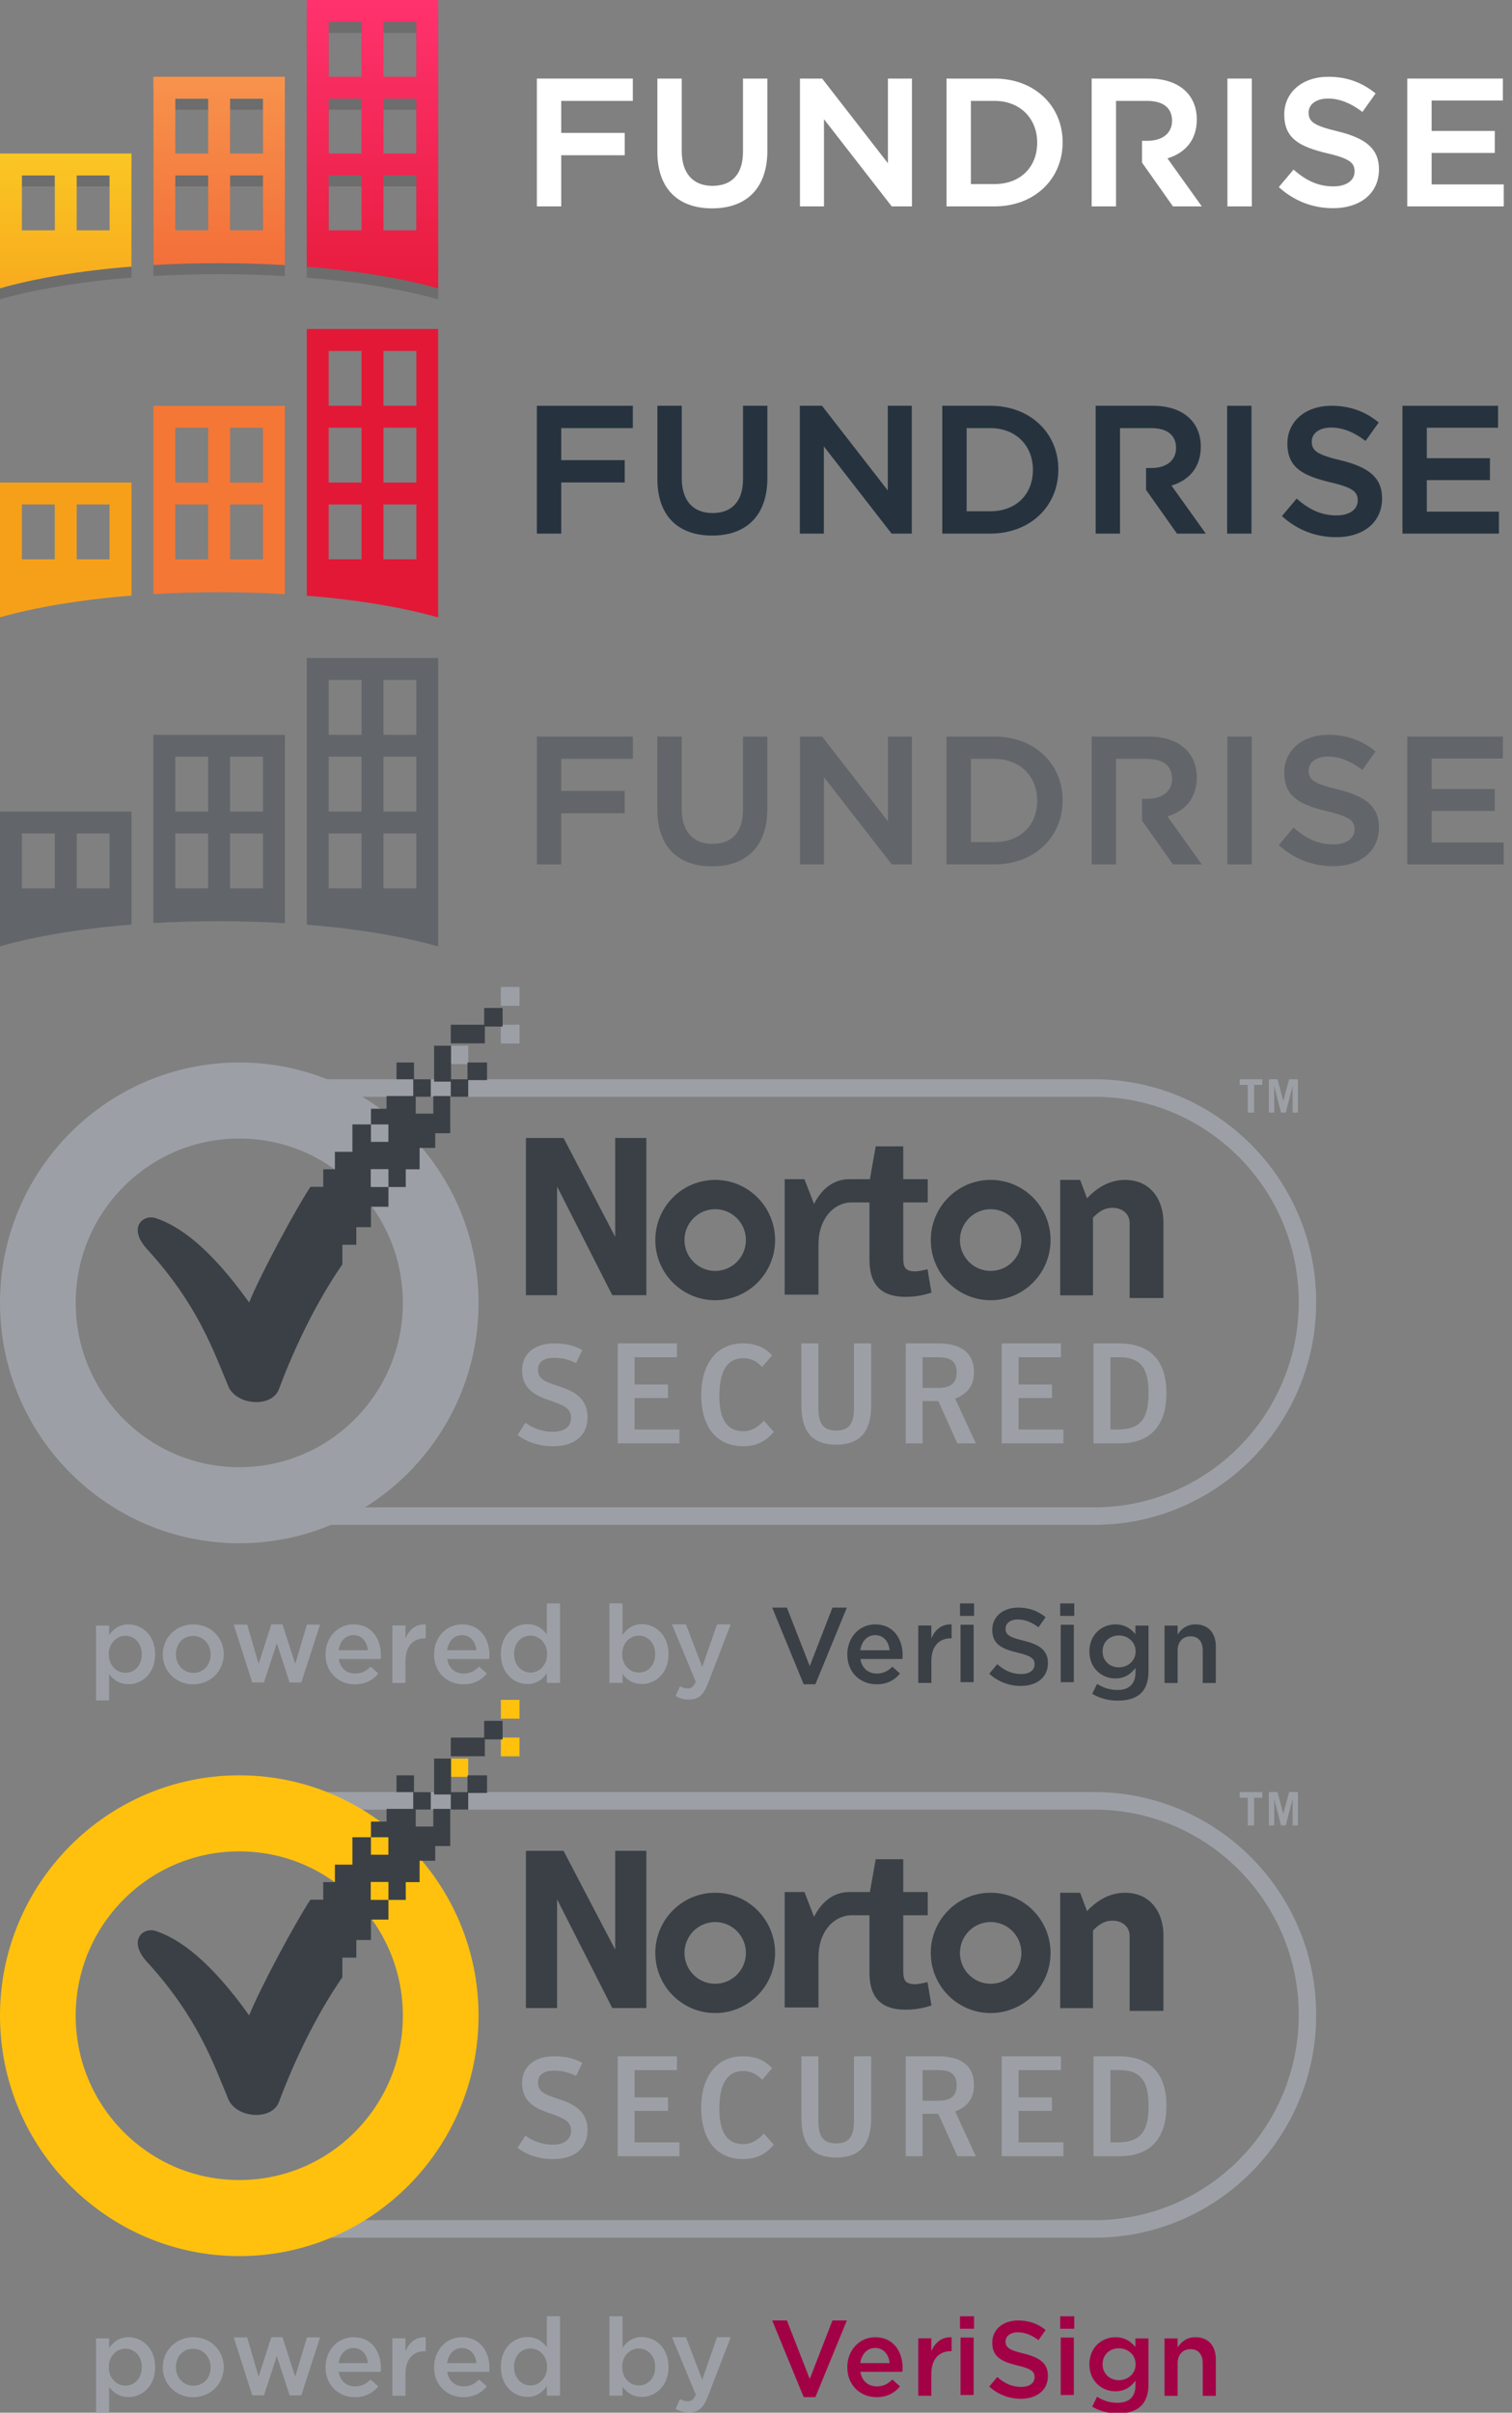<?xml version="1.0" encoding="UTF-8" standalone="no"?>
<svg width="138px" height="220px" viewBox="0 0 138 220" version="1.1" xmlns="http://www.w3.org/2000/svg" xmlns:xlink="http://www.w3.org/1999/xlink" xmlns:sketch="http://www.bohemiancoding.com/sketch/ns">
    <rect x="0" y="0" width="138" height="220" fill="#808080" stroke="none"/>
    <title>Slice 1</title>
    <description>Created with Sketch (http://www.bohemiancoding.com/sketch)</description>
    <defs>
        <linearGradient x1="50%" y1="0%" x2="50%" y2="100%" id="linearGradient-1">
            <stop stop-color="#FF326E" offset="0%"></stop>
            <stop stop-color="#E81C3D" offset="100%"></stop>
        </linearGradient>
        <linearGradient x1="50%" y1="0%" x2="50%" y2="100%" id="linearGradient-2">
            <stop stop-color="#F7934C" offset="0%"></stop>
            <stop stop-color="#F36F39" offset="100%"></stop>
        </linearGradient>
        <linearGradient x1="50%" y1="0%" x2="50%" y2="100%" id="linearGradient-3">
            <stop stop-color="#FAC724" offset="0%"></stop>
            <stop stop-color="#F8AB1D" offset="100%"></stop>
        </linearGradient>
    </defs>
    <g id="Page-1" stroke="none" stroke-width="1" fill="none" fill-rule="evenodd" sketch:type="MSPage">
        <path d="M28,1 L28,25.32 C32.66,25.69 36.79,26.39 39.99,27.3 L39.99,1 L28,1 L28,1 Z M30,17 L33,17 L33,22 L30,22 L30,17 L30,17 Z M35,17 L38,17 L38,22 L35,22 L35,17 L35,17 Z M30,10 L33,10 L33,15 L30,15 L30,10 L30,10 Z M35,10 L38,10 L38,15 L35,15 L35,10 L35,10 Z M30,3 L33,3 L33,8 L30,8 L30,3 L30,3 Z M35,3 L38,3 L38,8 L35,8 L35,3 L35,3 Z" id="Shape-copy-copy" fill-opacity="0.15" fill="#000000" sketch:type="MSShapeGroup"></path>
        <path d="M14,8 L14,25.17 C15.93,25.06 17.94,25 20,25 C22.06,25 24.07,25.06 26,25.18 L26,8 L14,8 L14,8 Z M16,17 L19,17 L19,22 L16,22 L16,17 L16,17 Z M21,17 L24,17 L24,22 L21,22 L21,17 L21,17 Z M16,10 L19,10 L19,15 L16,15 L16,10 L16,10 Z M21,10 L24,10 L24,15 L21,15 L21,10 L21,10 Z" id="Shape-copy-copy" fill-opacity="0.15" fill="#000000" sketch:type="MSShapeGroup"></path>
        <path d="M0,15 L0,27.29 C3.2,26.38 7.33,25.68 12,25.31 L12,15 L0,15 L0,15 Z M2,17 L5,17 L5,22 L2,22 L2,17 L2,17 Z M7,17 L10,17 L10,22 L7,22 L7,17 L7,17 Z" id="Shape-copy-copy" fill-opacity="0.15" fill="#000000" sketch:type="MSShapeGroup"></path>
        <g id="Shape-copy-copy-+-Shape-copy-copy-+-Shape-copy-copy-copy" sketch:type="MSLayerGroup">
            <path d="M28,0 L28,24.32 C32.66,24.69 36.79,25.39 39.99,26.3 L39.99,0 L28,0 L28,0 Z M30,16 L33,16 L33,21 L30,21 L30,16 L30,16 Z M35,16 L38,16 L38,21 L35,21 L35,16 L35,16 Z M30,9 L33,9 L33,14 L30,14 L30,9 L30,9 Z M35,9 L38,9 L38,14 L35,14 L35,9 L35,9 Z M30,2 L33,2 L33,7 L30,7 L30,2 L30,2 Z M35,2 L38,2 L38,7 L35,7 L35,2 L35,2 Z" id="Shape-copy-copy" fill="url(#linearGradient-1)" sketch:type="MSShapeGroup"></path>
            <path d="M14,7 L14,24.17 C15.93,24.06 17.94,24 20,24 C22.06,24 24.07,24.06 26,24.18 L26,7 L14,7 L14,7 Z M16,16 L19,16 L19,21 L16,21 L16,16 L16,16 Z M21,16 L24,16 L24,21 L21,21 L21,16 L21,16 Z M16,9 L19,9 L19,14 L16,14 L16,9 L16,9 Z M21,9 L24,9 L24,14 L21,14 L21,9 L21,9 Z" id="Shape-copy-copy" fill="url(#linearGradient-2)" sketch:type="MSShapeGroup"></path>
            <path d="M0,14 L0,26.29 C3.2,25.38 7.33,24.68 12,24.31 L12,14 L0,14 L0,14 Z M2,16 L5,16 L5,21 L2,21 L2,16 L2,16 Z M7,16 L10,16 L10,21 L7,21 L7,16 L7,16 Z" id="Shape-copy-copy" fill="url(#linearGradient-3)" sketch:type="MSShapeGroup"></path>
        </g>
        <path d="M49,7.163 L49,18.82 L51.224,18.82 L51.224,14.156 L57.02,14.156 L57.02,12.12 L51.224,12.12 L51.224,9.2 L57.758,9.2 L57.758,7.163 L49,7.163 L49,7.163 Z" id="Fill-1-copy" fill="#FFFFFF" sketch:type="MSShapeGroup"></path>
        <path d="M67.811,13.859 C67.811,15.85 66.822,16.947 65.024,16.947 C63.243,16.947 62.222,15.791 62.222,13.777 L62.222,7.164 L59.997,7.164 L59.997,13.859 C59.997,17.126 61.817,19 64.992,19 C68.198,19 70.036,17.09 70.036,13.761 L70.036,7.164 L67.811,7.164 L67.811,13.859 L67.811,13.859 Z" id="Fill-2-copy" fill="#FFFFFF" sketch:type="MSShapeGroup"></path>
        <path d="M81.041,14.885 L75.068,7.204 L75.038,7.164 L73.012,7.164 L73.012,18.82 L75.205,18.82 L75.205,10.869 L81.358,18.781 L81.388,18.82 L83.232,18.82 L83.232,7.164 L81.041,7.164 L81.041,14.885 L81.041,14.885 Z" id="Fill-4-copy" fill="#FFFFFF" sketch:type="MSShapeGroup"></path>
        <path d="M90.777,16.783 L88.614,16.783 L88.614,9.2 L90.777,9.2 C93.065,9.2 94.664,10.766 94.664,13.008 C94.664,15.266 93.102,16.783 90.777,16.783 M90.777,7.164 L86.39,7.164 L86.39,18.82 L90.777,18.82 C94.375,18.82 96.987,16.362 96.987,12.976 C96.987,9.608 94.375,7.164 90.777,7.164" id="Fill-6-copy" fill="#FFFFFF" sketch:type="MSShapeGroup"></path>
        <path d="M112.027,18.82 L114.252,18.82 L114.252,7.164 L112.027,7.164 L112.027,18.82 L112.027,18.82 Z" id="Fill-8-copy" fill="#FFFFFF" sketch:type="MSShapeGroup"></path>
        <path d="M122.085,11.976 C119.839,11.442 119.439,11.062 119.439,10.259 C119.439,9.499 120.149,8.987 121.207,8.987 C122.218,8.987 123.218,9.366 124.265,10.146 L124.349,10.208 L125.55,8.522 L125.475,8.461 C124.245,7.478 122.86,7 121.24,7 C118.869,7 117.214,8.414 117.214,10.439 C117.214,12.621 118.586,13.365 121.118,13.975 C123.27,14.47 123.633,14.889 123.633,15.642 C123.633,16.464 122.875,16.996 121.7,16.996 C120.411,16.996 119.312,16.545 118.139,15.532 L118.06,15.464 L116.715,17.059 L116.789,17.125 C118.155,18.342 119.836,18.983 121.651,18.983 C124.207,18.983 125.857,17.594 125.857,15.445 C125.857,13.631 124.765,12.626 122.085,11.976" id="Fill-10-copy" fill="#FFFFFF" sketch:type="MSShapeGroup"></path>
        <path d="M130.665,16.816 L130.665,13.945 L136.428,13.945 L136.428,11.941 L130.665,11.941 L130.665,9.167 L137.166,9.167 L137.166,7.163 L128.44,7.163 L128.44,18.82 L137.248,18.82 L137.248,16.816 L130.665,16.816 L130.665,16.816 Z" id="Fill-11-copy" fill="#FFFFFF" sketch:type="MSShapeGroup"></path>
        <path d="M106.555,14.44 C108.282,13.916 109.232,12.662 109.232,10.898 C109.232,8.594 107.556,7.163 104.859,7.163 L99.635,7.163 L99.635,18.82 L101.86,18.82 L101.86,9.2 L104.696,9.2 C106.165,9.2 106.974,9.844 106.974,11.013 C106.974,12.14 106.107,12.84 104.712,12.84 L104.232,12.84 L104.232,14.828 L107.025,18.777 L107.057,18.82 L109.688,18.82 L106.555,14.44 L106.555,14.44 Z" id="Fill-12-copy" fill="#FFFFFF" sketch:type="MSShapeGroup"></path>
        <g id="Shape-copy-copy" sketch:type="MSLayerGroup" transform="translate(28, 30)">
            <g id="path-4-link" fill="#E31837" sketch:type="MSShapeGroup">
                <path d="M3.55271368e-15,0 L3.55271368e-15,24.32 C4.66,24.69 8.79,25.39 11.99,26.3 L11.99,0 L3.55271368e-15,0 L3.55271368e-15,0 Z M2,16 L5,16 L5,21 L2,21 L2,16 L2,16 Z M7,16 L10,16 L10,21 L7,21 L7,16 L7,16 Z M2,9 L5,9 L5,14 L2,14 L2,9 L2,9 Z M7,9 L10,9 L10,14 L7,14 L7,9 L7,9 Z M2,2 L5,2 L5,7 L2,7 L2,2 L2,2 Z M7,2 L10,2 L10,7 L7,7 L7,2 L7,2 Z" id="path-4"></path>
            </g>
            <path d="M3.55271368e-15,0 L3.55271368e-15,24.32 C4.66,24.69 8.79,25.39 11.99,26.3 L11.99,0 L3.55271368e-15,0 L3.55271368e-15,0 Z M2,16 L5,16 L5,21 L2,21 L2,16 L2,16 Z M7,16 L10,16 L10,21 L7,21 L7,16 L7,16 Z M2,9 L5,9 L5,14 L2,14 L2,9 L2,9 Z M7,9 L10,9 L10,14 L7,14 L7,9 L7,9 Z M2,2 L5,2 L5,7 L2,7 L2,2 L2,2 Z M7,2 L10,2 L10,7 L7,7 L7,2 L7,2 Z" id="path-4" sketch:type="MSShapeGroup"></path>
        </g>
        <path d="M14,37 L14,54.17 C15.93,54.06 17.94,54 20,54 C22.06,54 24.07,54.06 26,54.18 L26,37 L14,37 L14,37 Z M16,46 L19,46 L19,51 L16,51 L16,46 L16,46 Z M21,46 L24,46 L24,51 L21,51 L21,46 L21,46 Z M16,39 L19,39 L19,44 L16,44 L16,39 L16,39 Z M21,39 L24,39 L24,44 L21,44 L21,39 L21,39 Z" id="Shape-copy-copy" fill="#F47735" sketch:type="MSShapeGroup"></path>
        <path d="M0,44 L0,56.29 C3.2,55.38 7.33,54.68 12,54.31 L12,44 L0,44 L0,44 Z M2,46 L5,46 L5,51 L2,51 L2,46 L2,46 Z M7,46 L10,46 L10,51 L7,51 L7,46 L7,46 Z" id="Shape-copy-copy" fill="#F6A01A" sketch:type="MSShapeGroup"></path>
        <path d="M49,37 L49,48.657 L51.224,48.657 L51.224,43.993 L57.02,43.993 L57.02,41.957 L51.224,41.957 L51.224,39.037 L57.758,39.037 L57.758,37 L49,37 L49,37 Z" id="Fill-1-copy" fill="#26333F" sketch:type="MSShapeGroup"></path>
        <path d="M67.814,43.695 C67.814,45.686 66.825,46.783 65.027,46.783 C63.246,46.783 62.225,45.627 62.225,43.613 L62.225,37 L60,37 L60,43.695 C60,46.962 61.82,48.836 64.995,48.836 C68.201,48.836 70.039,46.926 70.039,43.597 L70.039,37 L67.814,37 L67.814,43.695 L67.814,43.695 Z" id="Fill-2-copy" fill="#26333F" sketch:type="MSShapeGroup"></path>
        <path d="M81.028,44.722 L75.055,37.04 L75.026,37 L73,37 L73,48.656 L75.193,48.656 L75.193,40.705 L81.345,48.617 L81.376,48.656 L83.22,48.656 L83.22,37 L81.028,37 L81.028,44.722 L81.028,44.722 Z" id="Fill-4-copy" fill="#26333F" sketch:type="MSShapeGroup"></path>
        <path d="M90.387,46.619 L88.224,46.619 L88.224,39.036 L90.387,39.036 C92.675,39.036 94.274,40.602 94.274,42.844 C94.274,45.102 92.711,46.619 90.387,46.619 M90.387,37 L86,37 L86,48.656 L90.387,48.656 C93.985,48.656 96.597,46.198 96.597,42.812 C96.597,39.444 93.985,37 90.387,37" id="Fill-6-copy" fill="#26333F" sketch:type="MSShapeGroup"></path>
        <path d="M112,48.656 L114.224,48.656 L114.224,37 L112,37 L112,48.656 L112,48.656 Z" id="Fill-8-copy" fill="#26333F" sketch:type="MSShapeGroup"></path>
        <path d="M122.371,41.976 C120.124,41.442 119.724,41.062 119.724,40.259 C119.724,39.499 120.435,38.987 121.493,38.987 C122.503,38.987 123.504,39.366 124.55,40.146 L124.635,40.208 L125.835,38.522 L125.76,38.461 C124.531,37.478 123.145,37 121.526,37 C119.155,37 117.499,38.414 117.499,40.439 C117.499,42.621 118.871,43.365 121.404,43.975 C123.556,44.47 123.919,44.889 123.919,45.642 C123.919,46.464 123.16,46.996 121.985,46.996 C120.696,46.996 119.597,46.545 118.425,45.532 L118.345,45.464 L117,47.059 L117.074,47.125 C118.44,48.342 120.122,48.983 121.936,48.983 C124.492,48.983 126.143,47.594 126.143,45.445 C126.143,43.631 125.051,42.626 122.371,41.976" id="Fill-10-copy" fill="#26333F" sketch:type="MSShapeGroup"></path>
        <path d="M130.225,46.653 L130.225,43.782 L135.988,43.782 L135.988,41.778 L130.225,41.778 L130.225,39.004 L136.726,39.004 L136.726,37 L128,37 L128,48.657 L136.807,48.657 L136.807,46.653 L130.225,46.653 L130.225,46.653 Z" id="Fill-11-copy" fill="#26333F" sketch:type="MSShapeGroup"></path>
        <path d="M106.92,44.277 C108.647,43.752 109.597,42.499 109.597,40.735 C109.597,38.431 107.921,37 105.224,37 L100,37 L100,48.657 L102.225,48.657 L102.225,39.036 L105.061,39.036 C106.53,39.036 107.339,39.681 107.339,40.849 C107.339,41.976 106.472,42.677 105.077,42.677 L104.597,42.677 L104.597,44.664 L107.39,48.613 L107.422,48.657 L110.053,48.657 L106.92,44.277 L106.92,44.277 Z" id="Fill-12-copy" fill="#26333F" sketch:type="MSShapeGroup"></path>
        <path d="M49,67.163 L49,78.82 L51.224,78.82 L51.224,74.156 L57.02,74.156 L57.02,72.12 L51.224,72.12 L51.224,69.2 L57.758,69.2 L57.758,67.163 L49,67.163 L49,67.163 Z" id="Fill-1-copy" fill="#62666A" sketch:type="MSShapeGroup"></path>
        <path d="M67.811,73.859 C67.811,75.85 66.822,76.947 65.024,76.947 C63.243,76.947 62.222,75.791 62.222,73.777 L62.222,67.164 L59.997,67.164 L59.997,73.859 C59.997,77.126 61.817,79 64.992,79 C68.198,79 70.036,77.09 70.036,73.761 L70.036,67.164 L67.811,67.164 L67.811,73.859 L67.811,73.859 Z" id="Fill-2-copy" fill="#62666A" sketch:type="MSShapeGroup"></path>
        <path d="M81.041,74.885 L75.068,67.204 L75.038,67.164 L73.012,67.164 L73.012,78.82 L75.205,78.82 L75.205,70.869 L81.358,78.781 L81.388,78.82 L83.232,78.82 L83.232,67.164 L81.041,67.164 L81.041,74.885 L81.041,74.885 Z" id="Fill-4-copy" fill="#62666A" sketch:type="MSShapeGroup"></path>
        <path d="M90.777,76.783 L88.614,76.783 L88.614,69.2 L90.777,69.2 C93.065,69.2 94.664,70.766 94.664,73.008 C94.664,75.266 93.102,76.783 90.777,76.783 M90.777,67.164 L86.39,67.164 L86.39,78.82 L90.777,78.82 C94.375,78.82 96.987,76.362 96.987,72.976 C96.987,69.608 94.375,67.164 90.777,67.164" id="Fill-6-copy" fill="#62666A" sketch:type="MSShapeGroup"></path>
        <path d="M112.027,78.82 L114.252,78.82 L114.252,67.164 L112.027,67.164 L112.027,78.82 L112.027,78.82 Z" id="Fill-8-copy" fill="#62666A" sketch:type="MSShapeGroup"></path>
        <path d="M122.085,71.976 C119.839,71.442 119.439,71.062 119.439,70.259 C119.439,69.499 120.149,68.987 121.207,68.987 C122.218,68.987 123.218,69.366 124.265,70.146 L124.349,70.208 L125.55,68.522 L125.475,68.461 C124.245,67.478 122.86,67 121.24,67 C118.869,67 117.214,68.414 117.214,70.439 C117.214,72.621 118.586,73.365 121.118,73.975 C123.27,74.47 123.633,74.889 123.633,75.642 C123.633,76.464 122.875,76.996 121.7,76.996 C120.411,76.996 119.312,76.545 118.139,75.532 L118.06,75.464 L116.715,77.059 L116.789,77.125 C118.155,78.342 119.836,78.983 121.651,78.983 C124.207,78.983 125.857,77.594 125.857,75.445 C125.857,73.631 124.765,72.626 122.085,71.976" id="Fill-10-copy" fill="#62666A" sketch:type="MSShapeGroup"></path>
        <path d="M130.665,76.816 L130.665,73.945 L136.428,73.945 L136.428,71.941 L130.665,71.941 L130.665,69.167 L137.166,69.167 L137.166,67.163 L128.44,67.163 L128.44,78.82 L137.248,78.82 L137.248,76.816 L130.665,76.816 L130.665,76.816 Z" id="Fill-11-copy" fill="#62666A" sketch:type="MSShapeGroup"></path>
        <path d="M106.555,74.44 C108.282,73.916 109.232,72.662 109.232,70.898 C109.232,68.594 107.556,67.163 104.859,67.163 L99.635,67.163 L99.635,78.82 L101.86,78.82 L101.86,69.2 L104.696,69.2 C106.165,69.2 106.974,69.844 106.974,71.013 C106.974,72.14 106.107,72.84 104.712,72.84 L104.232,72.84 L104.232,74.828 L107.025,78.777 L107.057,78.82 L109.688,78.82 L106.555,74.44 L106.555,74.44 Z" id="Fill-12-copy" fill="#62666A" sketch:type="MSShapeGroup"></path>
        <path d="M28,60 L28,84.32 C32.66,84.69 36.79,85.39 39.99,86.3 L39.99,60 L28,60 L28,60 Z M30,76 L33,76 L33,81 L30,81 L30,76 L30,76 Z M35,76 L38,76 L38,81 L35,81 L35,76 L35,76 Z M30,69 L33,69 L33,74 L30,74 L30,69 L30,69 Z M35,69 L38,69 L38,74 L35,74 L35,69 L35,69 Z M30,62 L33,62 L33,67 L30,67 L30,62 L30,62 Z M35,62 L38,62 L38,67 L35,67 L35,62 L35,62 Z" id="Shape-copy-2" fill="#62666A" sketch:type="MSShapeGroup"></path>
        <path d="M14,67 L14,84.17 C15.93,84.06 17.94,84 20,84 C22.06,84 24.07,84.06 26,84.18 L26,67 L14,67 L14,67 Z M16,76 L19,76 L19,81 L16,81 L16,76 L16,76 Z M21,76 L24,76 L24,81 L21,81 L21,76 L21,76 Z M16,69 L19,69 L19,74 L16,74 L16,69 L16,69 Z M21,69 L24,69 L24,74 L21,74 L21,69 L21,69 Z" id="Shape-copy-2" fill="#62666A" sketch:type="MSShapeGroup"></path>
        <path d="M0,74 L0,86.29 C3.2,85.38 7.33,84.68 12,84.31 L12,74 L0,74 L0,74 Z M2,76 L5,76 L5,81 L2,81 L2,76 L2,76 Z M7,76 L10,76 L10,81 L7,81 L7,76 L7,76 Z" id="Shape-copy-2" fill="#62666A" sketch:type="MSShapeGroup"></path>
        <g sketch:type="MSLayerGroup" transform="translate(0, 90)">
            <path d="M22.08,9.941 C11.796,9.941 3.429,18.339 3.429,28.662 C3.429,38.984 11.796,47.382 22.08,47.382 L99.822,47.382 C110.106,47.382 118.473,38.984 118.473,28.662 C118.473,18.339 110.106,9.941 99.822,9.941 L22.08,9.941 L22.08,9.941 Z" id="Shape" sketch:type="MSShapeGroup"></path>
            <path d="M22.145,10.006 C11.861,10.006 3.493,18.404 3.493,28.727 C3.493,39.049 11.861,47.447 22.145,47.447 L99.887,47.447 C110.17,47.447 118.538,39.049 118.538,28.727 C118.538,18.404 110.17,10.006 99.887,10.006 L22.145,10.006 L22.145,10.006 Z M99.887,49.042 L22.145,49.042 C10.984,49.042 1.905,39.928 1.905,28.727 C1.905,17.525 10.984,8.412 22.145,8.412 L99.887,8.412 C111.047,8.412 120.127,17.525 120.127,28.727 C120.127,39.928 111.047,49.042 99.887,49.042 L99.887,49.042 L99.887,49.042 Z" id="Fill-5" fill="#9CA0A6" sketch:type="MSShapeGroup"></path>
            <path d="M90.418,25.889 C88.869,25.889 87.613,24.63 87.613,23.075 C87.613,21.52 88.869,20.26 90.418,20.26 C91.966,20.26 93.222,21.52 93.222,23.075 C93.222,24.63 91.966,25.889 90.418,25.889 M90.418,17.588 C87.4,17.588 84.952,20.045 84.952,23.075 C84.952,26.104 87.4,28.559 90.418,28.559 C93.437,28.559 95.883,26.104 95.883,23.075 C95.883,20.045 93.437,17.588 90.418,17.588" id="Fill-7" fill="#3A4046" sketch:type="MSShapeGroup"></path>
            <path d="M65.274,25.889 C63.728,25.889 62.472,24.63 62.472,23.075 C62.472,21.52 63.728,20.26 65.274,20.26 C66.824,20.26 68.079,21.52 68.079,23.075 C68.079,24.63 66.824,25.889 65.274,25.889 M65.274,17.588 C62.256,17.588 59.81,20.045 59.81,23.075 C59.81,26.104 62.256,28.559 65.274,28.559 C68.294,28.559 70.742,26.104 70.742,23.075 C70.742,20.045 68.294,17.588 65.274,17.588" id="Fill-9" fill="#3A4046" sketch:type="MSShapeGroup"></path>
            <path d="M84.652,25.729 C84.306,25.83 83.778,25.93 83.576,25.93 C82.642,25.93 82.439,25.607 82.439,24.709 L82.439,19.641 L84.674,19.641 L84.674,17.523 L82.439,17.523 L82.439,14.529 L79.925,14.529 L79.396,17.523 L77.645,17.523 L77.645,17.525 L77.502,17.525 C76.07,17.532 74.989,18.409 74.296,19.783 L73.422,17.523 L71.619,17.523 L71.619,28.049 L74.701,28.049 L74.701,23.47 C74.701,21.161 76.059,19.687 77.67,19.641 L79.356,19.641 L79.356,24.874 C79.356,27.337 80.614,28.253 82.662,28.253 C83.719,28.253 84.53,28.029 85.016,27.867 L84.652,25.729 L84.652,25.729 Z" id="Fill-11" fill="#3A4046" sketch:type="MSShapeGroup"></path>
            <path d="M99.758,20.919 L99.758,28.114 L96.762,28.114 L96.762,17.588 L98.58,17.588 L99.189,19.196" id="Fill-13" fill="#3A4046" sketch:type="MSShapeGroup"></path>
            <path d="M99.048,19.452 C99.958,18.392 101.205,17.588 102.664,17.588 C105.16,17.588 106.187,19.585 106.187,21.437 L106.187,28.361 L103.102,28.361 L103.102,21.526 C103.102,20.624 102.354,20.134 101.542,20.134 C100.678,20.134 100.123,20.631 99.635,21.161" id="Fill-15" fill="#3A4046" sketch:type="MSShapeGroup"></path>
            <path d="M48,13.765 L51.434,13.765 L56.149,22.779 L56.149,13.765 L58.994,13.765 L58.994,28.103 L55.882,28.103 L50.845,18.191 L50.845,28.103 L48,28.103 L48,13.765 L48,13.765 Z" id="Fill-17" fill="#3A4046" sketch:type="MSShapeGroup"></path>
            <path d="M115.21,8.412 L115.21,8.925 L114.461,8.925 L114.461,11.451 L113.877,11.451 L113.877,8.925 L113.143,8.925 L113.143,8.412 L115.21,8.412 L115.21,8.412 Z" id="Fill-19" fill="#9CA0A6" sketch:type="MSShapeGroup"></path>
            <path d="M115.81,11.451 L115.81,8.412 L116.6,8.412 L117.125,10.402 L117.658,8.412 L118.457,8.412 L118.457,11.451 L117.975,11.451 L117.975,9.073 L117.962,9.073 L117.35,11.451 L116.922,11.451 L116.304,9.073 L116.291,9.073 L116.291,11.451 L115.81,11.451 L115.81,11.451 Z" id="Fill-21" fill="#9CA0A6" sketch:type="MSShapeGroup"></path>
            <path d="M47.238,40.848 L47.951,39.735 C48.53,40.165 49.399,40.563 50.459,40.563 C51.489,40.563 52.125,40.095 52.125,39.282 C52.125,38.346 51.321,38.098 50.001,37.637 C48.817,37.22 47.653,36.62 47.653,34.937 C47.653,33.359 48.892,32.5 50.56,32.5 C51.668,32.5 52.485,32.719 53.143,33.108 L52.573,34.292 C52.021,34.004 51.361,33.808 50.586,33.808 C49.657,33.808 49.1,34.16 49.1,34.9 C49.1,35.768 49.746,35.989 50.96,36.39 C52.227,36.802 53.621,37.39 53.621,39.255 C53.621,40.833 52.497,41.873 50.481,41.873 C48.984,41.873 47.885,41.355 47.238,40.848" id="Fill-23" fill="#9CA0A6" sketch:type="MSShapeGroup"></path>
            <path d="M56.381,32.5 L61.78,32.5 L61.78,33.759 L57.917,33.759 L57.917,36.246 L60.968,36.246 L60.968,37.479 L57.917,37.479 L57.917,40.353 L62.014,40.353 L62.014,41.61 L56.381,41.61 L56.381,32.5 L56.381,32.5 Z" id="Fill-25" fill="#9CA0A6" sketch:type="MSShapeGroup"></path>
            <path d="M64,37.204 C64,34.546 65.268,32.5 67.8,32.5 C68.933,32.5 69.829,32.86 70.46,33.598 L69.564,34.638 C69.022,34.106 68.563,33.845 67.825,33.845 C66.339,33.845 65.653,35.066 65.653,37.32 C65.653,39.437 66.377,40.509 67.838,40.509 C68.65,40.509 69.22,40.081 69.72,39.549 L70.625,40.561 C69.967,41.341 69.143,41.871 67.825,41.871 C65.214,41.871 64,39.874 64,37.204" id="Fill-27" fill="#9CA0A6" sketch:type="MSShapeGroup"></path>
            <path d="M73.143,38.124 L73.143,32.5 L74.691,32.5 L74.691,38.374 C74.691,39.627 75,40.447 76.317,40.447 C77.622,40.447 77.946,39.627 77.946,38.374 L77.946,32.5 L79.509,32.5 L79.509,38.124 C79.509,40.381 78.643,41.73 76.305,41.73 C74.005,41.73 73.143,40.381 73.143,38.124" id="Fill-29" fill="#9CA0A6" sketch:type="MSShapeGroup"></path>
            <path d="M85.572,36.558 C86.723,36.558 87.315,36.182 87.315,35.13 C87.315,34.118 86.711,33.758 85.662,33.758 L84.203,33.758 L84.203,36.558 L85.572,36.558 L85.572,36.558 Z M89.06,41.612 L87.381,41.612 L85.638,37.748 L84.203,37.748 L84.203,41.612 L82.667,41.612 L82.667,32.5 L85.628,32.5 C87.461,32.5 88.892,33.16 88.892,35.157 C88.892,36.519 88.078,37.203 87.173,37.528 L89.06,41.612 L89.06,41.612 Z" id="Fill-31" fill="#9CA0A6" sketch:type="MSShapeGroup"></path>
            <path d="M91.429,32.5 L96.827,32.5 L96.827,33.759 L92.963,33.759 L92.963,36.246 L96.01,36.246 L96.01,37.479 L92.963,37.479 L92.963,40.353 L97.058,40.353 L97.058,41.61 L91.429,41.61 L91.429,32.5 L91.429,32.5 Z" id="Fill-33" fill="#9CA0A6" sketch:type="MSShapeGroup"></path>
            <path d="M101.987,40.353 C104.106,40.353 104.83,39.371 104.83,37.022 C104.83,34.962 104.262,33.758 102.178,33.758 L101.353,33.758 L101.353,40.353 L101.987,40.353 L101.987,40.353 Z M99.81,32.5 L102.076,32.5 C105.035,32.5 106.457,34.108 106.457,37.022 C106.457,39.992 105.01,41.612 102.154,41.612 L99.81,41.612 L99.81,32.5 L99.81,32.5 Z" id="Fill-35" fill="#9CA0A6" sketch:type="MSShapeGroup"></path>
            <path d="M21.84,13.816 C17.854,13.816 14.104,15.375 11.281,18.205 C8.461,21.037 6.908,24.8 6.908,28.8 C6.908,32.8 8.461,36.563 11.281,39.397 C14.102,42.225 17.852,43.784 21.84,43.786 C25.825,43.784 29.574,42.225 32.398,39.395 C35.214,36.563 36.768,32.8 36.769,28.8 C36.768,24.8 35.214,21.037 32.396,18.203 C29.573,15.375 25.824,13.816 21.84,13.816 M21.84,50.72 C9.798,50.72 0,40.885 0,28.8 C0,16.715 9.798,6.882 21.84,6.882 C33.879,6.882 43.675,16.715 43.677,28.8 C43.675,40.885 33.879,50.72 21.84,50.72" id="Fill-37" fill="#9CA0A6" sketch:type="MSShapeGroup"></path>
            <path d="M47.417,3.441 L45.714,3.441 L45.714,5.15 L47.417,5.15 L47.417,3.441 L47.417,3.441 Z" id="Fill-39" fill="#9CA0A6" sketch:type="MSShapeGroup"></path>
            <path d="M47.417,0 L45.714,0 L45.714,1.713 L47.417,1.713 L47.417,0 L47.417,0 Z" id="Fill-41" fill="#9CA0A6" sketch:type="MSShapeGroup"></path>
            <path d="M42.733,5.353 L41.143,5.353 L41.143,7.022 L42.733,7.022 L42.733,5.353 L42.733,5.353 Z" id="Fill-42" fill="#9CA0A6" sketch:type="MSShapeGroup"></path>
            <path d="M39.318,8.412 L37.714,8.412 L37.714,10.008 L39.318,10.008 L39.318,8.412 L39.318,8.412 Z" id="Fill-43" fill="#3A4046" sketch:type="MSShapeGroup"></path>
            <path d="M44.45,6.882 L42.667,6.882 L42.667,8.49 L44.45,8.49 L44.45,6.882 L44.45,6.882 Z" id="Fill-44" fill="#3A4046" sketch:type="MSShapeGroup"></path>
            <path d="M36.19,8.411 L37.787,8.411 L37.787,6.882 L36.19,6.882 L36.19,8.411 L36.19,8.411 Z" id="Fill-45" fill="#3A4046" sketch:type="MSShapeGroup"></path>
            <path d="M42.733,8.412 L41.143,8.412 L41.143,10.008 L42.733,10.008 L42.733,8.412 L42.733,8.412 Z" id="Fill-46" fill="#3A4046" sketch:type="MSShapeGroup"></path>
            <path d="M45.875,1.912 L44.19,1.912 L44.19,3.606 L45.875,3.606 L45.875,1.912 L45.875,1.912 Z" id="Fill-47" fill="#3A4046" sketch:type="MSShapeGroup"></path>
            <path d="M44.249,3.441 L41.143,3.441 L41.143,5.138 L44.249,5.138 L44.249,3.441 L44.249,3.441 Z" id="Fill-48" fill="#3A4046" sketch:type="MSShapeGroup"></path>
            <path d="M39.619,8.629 L41.167,8.629 L41.167,5.353 L39.619,5.353 L39.619,8.629 L39.619,8.629 Z" id="Fill-49" fill="#3A4046" sketch:type="MSShapeGroup"></path>
            <path d="M39.547,9.941 L39.547,11.549 L37.943,11.549 L37.943,9.941 L35.282,9.941 L35.282,11.1 L33.857,11.1 L33.857,12.529 L35.449,12.529 L35.449,14.122 L33.857,14.122 L33.857,12.529 L32.164,12.529 L32.164,15.028 L30.564,15.028 L30.564,16.622 L29.502,16.622 L29.502,18.223 L28.334,18.223 C27.022,20.181 23.734,26.285 22.742,28.77 C19.158,23.766 16.377,21.783 14.186,21.065 C13.005,20.708 11.581,22 13.543,24.032 C18.051,29.007 19.47,33.127 20.841,36.413 C21.566,38.146 24.815,38.415 25.467,36.65 C26.855,32.921 28.866,28.731 31.248,25.29 L31.248,23.507 L32.52,23.507 L32.52,21.898 L33.857,21.898 L33.857,20.035 L35.454,20.035 L35.454,18.238 L33.838,18.238 L33.838,16.605 L35.454,16.605 L35.454,18.238 L37.034,18.238 L37.031,16.622 L38.297,16.622 L38.297,14.671 L39.723,14.671 L39.723,13.329 L41.095,13.329 L41.095,9.941 L39.547,9.941 L39.547,9.941 Z" id="Fill-50" fill="#3A4046" sketch:type="MSShapeGroup"></path>
            <path d="M12.942,60.855 L12.942,60.835 C12.942,59.824 12.26,59.159 11.45,59.159 C10.639,59.159 9.928,59.834 9.928,60.835 L9.928,60.855 C9.928,61.866 10.639,62.532 11.45,62.532 C12.269,62.532 12.942,61.886 12.942,60.855 L12.942,60.855 L12.942,60.855 Z M8.762,58.227 L9.958,58.227 L9.958,59.1 C10.343,58.554 10.886,58.118 11.726,58.118 C12.962,58.118 14.157,59.1 14.157,60.835 L14.157,60.855 C14.157,62.591 12.971,63.572 11.726,63.572 C10.867,63.572 10.323,63.136 9.958,62.65 L9.958,65.051 L8.762,65.051 L8.762,58.227 L8.762,58.227 Z" id="Fill-51" fill="#9CA0A6" sketch:type="MSShapeGroup"></path>
            <path d="M19.226,60.875 L19.226,60.855 C19.226,59.932 18.563,59.169 17.625,59.169 C16.666,59.169 16.053,59.923 16.053,60.835 L16.053,60.855 C16.053,61.767 16.715,62.541 17.644,62.541 C18.613,62.541 19.226,61.778 19.226,60.875 M14.857,60.875 L14.857,60.855 C14.857,59.358 16.043,58.118 17.644,58.118 C19.245,58.118 20.421,59.338 20.421,60.835 L20.421,60.855 C20.421,62.343 19.235,63.583 17.625,63.583 C16.034,63.583 14.857,62.363 14.857,60.875" id="Fill-52" fill="#9CA0A6" sketch:type="MSShapeGroup"></path>
            <path d="M21.333,58.137 L22.559,58.137 L23.606,61.729 L24.762,58.118 L25.78,58.118 L26.946,61.729 L28.013,58.137 L29.209,58.137 L27.5,63.414 L26.432,63.414 L25.267,59.833 L24.09,63.414 L23.024,63.414 L21.333,58.137 L21.333,58.137 Z" id="Fill-53" fill="#9CA0A6" sketch:type="MSShapeGroup"></path>
            <path d="M33.578,60.478 C33.499,59.705 33.045,59.1 32.254,59.1 C31.523,59.1 31.01,59.666 30.901,60.478 L33.578,60.478 L33.578,60.478 Z M29.714,60.865 L29.714,60.845 C29.714,59.348 30.772,58.118 32.264,58.118 C33.924,58.118 34.764,59.427 34.764,60.935 C34.764,61.044 34.754,61.153 34.745,61.272 L30.91,61.272 C31.039,62.124 31.641,62.601 32.412,62.601 C32.995,62.601 33.411,62.383 33.825,61.976 L34.526,62.601 C34.033,63.196 33.351,63.583 32.393,63.583 C30.881,63.583 29.714,62.481 29.714,60.865 L29.714,60.865 L29.714,60.865 Z" id="Fill-54" fill="#9CA0A6" sketch:type="MSShapeGroup"></path>
            <path d="M35.81,58.219 L37.005,58.219 L37.005,59.399 C37.331,58.616 37.934,58.081 38.853,58.12 L38.853,59.389 L38.784,59.389 C37.736,59.389 37.005,60.074 37.005,61.463 L37.005,63.456 L35.81,63.456 L35.81,58.219 L35.81,58.219 Z" id="Fill-55" fill="#9CA0A6" sketch:type="MSShapeGroup"></path>
            <path d="M43.483,60.478 C43.404,59.705 42.95,59.1 42.159,59.1 C41.427,59.1 40.914,59.666 40.806,60.478 L43.483,60.478 L43.483,60.478 Z M39.619,60.865 L39.619,60.845 C39.619,59.348 40.677,58.118 42.169,58.118 C43.829,58.118 44.669,59.427 44.669,60.935 C44.669,61.044 44.659,61.153 44.65,61.272 L40.815,61.272 C40.944,62.124 41.547,62.601 42.317,62.601 C42.901,62.601 43.316,62.383 43.73,61.976 L44.432,62.601 C43.938,63.196 43.256,63.583 42.298,63.583 C40.786,63.583 39.619,62.481 39.619,60.865 L39.619,60.865 L39.619,60.865 Z" id="Fill-56" fill="#9CA0A6" sketch:type="MSShapeGroup"></path>
            <path d="M49.934,60.837 L49.934,60.818 C49.934,59.807 49.222,59.142 48.422,59.142 C47.602,59.142 46.92,59.777 46.92,60.818 L46.92,60.837 C46.92,61.849 47.611,62.515 48.422,62.515 C49.222,62.515 49.934,61.839 49.934,60.837 M45.714,60.837 L45.714,60.818 C45.714,59.083 46.89,58.1 48.135,58.1 C48.994,58.1 49.538,58.537 49.914,59.023 L49.914,56.206 L51.11,56.206 L51.11,63.447 L49.914,63.447 L49.914,62.574 C49.528,63.119 48.985,63.555 48.135,63.555 C46.91,63.555 45.714,62.574 45.714,60.837" id="Fill-57" fill="#9CA0A6" sketch:type="MSShapeGroup"></path>
            <path d="M59.799,60.837 L59.799,60.818 C59.799,59.807 59.117,59.142 58.307,59.142 C57.496,59.142 56.785,59.816 56.785,60.818 L56.785,60.837 C56.785,61.849 57.496,62.515 58.307,62.515 C59.127,62.515 59.799,61.869 59.799,60.837 M56.815,62.632 L56.815,63.447 L55.619,63.447 L55.619,56.206 L56.815,56.206 L56.815,59.083 C57.2,58.537 57.744,58.1 58.584,58.1 C59.819,58.1 61.014,59.083 61.014,60.818 L61.014,60.837 C61.014,62.574 59.828,63.555 58.584,63.555 C57.724,63.555 57.181,63.119 56.815,62.632" id="Fill-58" fill="#9CA0A6" sketch:type="MSShapeGroup"></path>
            <path d="M61.66,64.654 L62.064,63.761 C62.282,63.881 62.518,63.96 62.766,63.96 C63.102,63.96 63.309,63.81 63.507,63.355 L61.333,58.118 L62.607,58.118 L64.09,62.005 L65.444,58.118 L66.689,58.118 L64.614,63.503 C64.199,64.574 63.734,64.972 62.894,64.972 C62.391,64.972 62.026,64.852 61.66,64.654" id="Fill-59" fill="#9CA0A6" sketch:type="MSShapeGroup"></path>
            <path d="M70.476,56.588 L71.819,56.588 L73.905,61.924 L75.979,56.588 L77.294,56.588 L74.419,63.58 L73.352,63.58 L70.476,56.588 L70.476,56.588 Z" id="Fill-60" fill="#3A4046" sketch:type="MSShapeGroup"></path>
            <path d="M81.197,60.478 C81.118,59.705 80.664,59.1 79.873,59.1 C79.142,59.1 78.629,59.666 78.52,60.478 L81.197,60.478 L81.197,60.478 Z M77.333,60.865 L77.333,60.845 C77.333,59.348 78.391,58.118 79.883,58.118 C81.544,58.118 82.383,59.427 82.383,60.935 C82.383,61.044 82.373,61.153 82.363,61.272 L78.53,61.272 C78.658,62.124 79.261,62.601 80.031,62.601 C80.615,62.601 81.029,62.383 81.444,61.976 L82.146,62.601 C81.651,63.196 80.97,63.583 80.011,63.583 C78.499,63.583 77.333,62.481 77.333,60.865 L77.333,60.865 L77.333,60.865 Z" id="Fill-61" fill="#3A4046" sketch:type="MSShapeGroup"></path>
            <path d="M83.81,58.219 L85.005,58.219 L85.005,59.399 C85.331,58.616 85.934,58.081 86.854,58.12 L86.854,59.389 L86.784,59.389 C85.737,59.389 85.005,60.074 85.005,61.463 L85.005,63.456 L83.81,63.456 L83.81,58.219 L83.81,58.219 Z" id="Fill-62" fill="#3A4046" sketch:type="MSShapeGroup"></path>
            <path d="M87.668,58.149 L88.864,58.149 L88.864,63.386 L87.668,63.386 L87.668,58.149 L87.668,58.149 Z M87.619,56.206 L88.903,56.206 L88.903,57.345 L87.619,57.345 L87.619,56.206 L87.619,56.206 Z" id="Fill-63" fill="#3A4046" sketch:type="MSShapeGroup"></path>
            <path d="M90.286,62.619 L91.017,61.745 C91.68,62.321 92.341,62.647 93.201,62.647 C93.952,62.647 94.427,62.301 94.427,61.775 L94.427,61.755 C94.427,61.26 94.15,60.991 92.866,60.695 C91.393,60.338 90.563,59.902 90.563,58.622 L90.563,58.601 C90.563,57.411 91.55,56.588 92.924,56.588 C93.932,56.588 94.733,56.896 95.434,57.461 L94.782,58.383 C94.16,57.917 93.536,57.669 92.904,57.669 C92.193,57.669 91.779,58.036 91.779,58.492 L91.779,58.513 C91.779,59.048 92.094,59.286 93.419,59.603 C94.881,59.961 95.642,60.486 95.642,61.637 L95.642,61.656 C95.642,62.956 94.624,63.729 93.171,63.729 C92.114,63.729 91.116,63.362 90.286,62.619" id="Fill-64" fill="#3A4046" sketch:type="MSShapeGroup"></path>
            <path d="M96.812,58.149 L98.007,58.149 L98.007,63.386 L96.812,63.386 L96.812,58.149 L96.812,58.149 Z M96.762,56.206 L98.047,56.206 L98.047,57.345 L96.762,57.345 L96.762,56.206 L96.762,56.206 Z" id="Fill-65" fill="#3A4046" sketch:type="MSShapeGroup"></path>
            <path d="M103.647,60.597 L103.647,60.577 C103.647,59.715 102.946,59.129 102.116,59.129 C101.286,59.129 100.634,59.704 100.634,60.568 L100.634,60.587 C100.634,61.45 101.296,62.035 102.116,62.035 C102.946,62.035 103.647,61.441 103.647,60.597 M99.685,64.446 L100.13,63.544 C100.683,63.89 101.277,64.098 101.988,64.098 C103.055,64.098 103.637,63.544 103.637,62.491 L103.637,62.085 C103.203,62.65 102.659,63.047 101.8,63.047 C100.574,63.047 99.429,62.134 99.429,60.597 L99.429,60.577 C99.429,59.03 100.584,58.118 101.8,58.118 C102.68,58.118 103.223,58.524 103.628,59.01 L103.628,58.227 L104.823,58.227 L104.823,62.392 C104.823,63.275 104.597,63.929 104.162,64.366 C103.688,64.842 102.957,65.071 102.017,65.071 C101.158,65.071 100.357,64.852 99.685,64.446" id="Fill-66" fill="#3A4046" sketch:type="MSShapeGroup"></path>
            <path d="M106.286,58.227 L107.481,58.227 L107.481,59.04 C107.818,58.545 108.3,58.118 109.111,58.118 C110.288,58.118 110.969,58.911 110.969,60.131 L110.969,63.464 L109.773,63.464 L109.773,60.488 C109.773,59.675 109.368,59.209 108.657,59.209 C107.965,59.209 107.481,59.695 107.481,60.508 L107.481,63.464 L106.286,63.464 L106.286,58.227 L106.286,58.227 Z" id="Fill-67" fill="#3A4046" sketch:type="MSShapeGroup"></path>
        </g>
        <path d="M22.08,164.941 C11.796,164.941 3.429,173.339 3.429,183.662 C3.429,193.984 11.796,202.382 22.08,202.382 L99.822,202.382 C110.106,202.382 118.473,193.984 118.473,183.662 C118.473,173.339 110.106,164.941 99.822,164.941 L22.08,164.941 L22.08,164.941 Z" id="Shape" sketch:type="MSShapeGroup"></path>
        <path d="M22.145,165.006 C11.861,165.006 3.493,173.404 3.493,183.727 C3.493,194.049 11.861,202.447 22.145,202.447 L99.887,202.447 C110.17,202.447 118.538,194.049 118.538,183.727 C118.538,173.404 110.17,165.006 99.887,165.006 L22.145,165.006 L22.145,165.006 Z M99.887,204.042 L22.145,204.042 C10.984,204.042 1.905,194.928 1.905,183.727 C1.905,172.525 10.984,163.412 22.145,163.412 L99.887,163.412 C111.047,163.412 120.127,172.525 120.127,183.727 C120.127,194.928 111.047,204.042 99.887,204.042 L99.887,204.042 L99.887,204.042 Z" id="Fill-5" fill="#9CA0A6" sketch:type="MSShapeGroup"></path>
        <path d="M90.418,180.889 C88.869,180.889 87.613,179.63 87.613,178.075 C87.613,176.52 88.869,175.26 90.418,175.26 C91.966,175.26 93.222,176.52 93.222,178.075 C93.222,179.63 91.966,180.889 90.418,180.889 M90.418,172.588 C87.4,172.588 84.952,175.045 84.952,178.075 C84.952,181.104 87.4,183.559 90.418,183.559 C93.437,183.559 95.883,181.104 95.883,178.075 C95.883,175.045 93.437,172.588 90.418,172.588" id="Fill-7" fill="#3A4046" sketch:type="MSShapeGroup"></path>
        <path d="M65.274,180.889 C63.728,180.889 62.472,179.63 62.472,178.075 C62.472,176.52 63.728,175.26 65.274,175.26 C66.824,175.26 68.079,176.52 68.079,178.075 C68.079,179.63 66.824,180.889 65.274,180.889 M65.274,172.588 C62.256,172.588 59.81,175.045 59.81,178.075 C59.81,181.104 62.256,183.559 65.274,183.559 C68.294,183.559 70.742,181.104 70.742,178.075 C70.742,175.045 68.294,172.588 65.274,172.588" id="Fill-9" fill="#3A4046" sketch:type="MSShapeGroup"></path>
        <path d="M84.652,180.729 C84.306,180.83 83.778,180.93 83.576,180.93 C82.642,180.93 82.439,180.607 82.439,179.709 L82.439,174.641 L84.674,174.641 L84.674,172.523 L82.439,172.523 L82.439,169.529 L79.925,169.529 L79.396,172.523 L77.645,172.523 L77.645,172.525 L77.502,172.525 C76.07,172.532 74.989,173.409 74.296,174.783 L73.422,172.523 L71.619,172.523 L71.619,183.049 L74.701,183.049 L74.701,178.47 C74.701,176.161 76.059,174.687 77.67,174.641 L79.356,174.641 L79.356,179.874 C79.356,182.337 80.614,183.253 82.662,183.253 C83.719,183.253 84.53,183.029 85.016,182.867 L84.652,180.729 L84.652,180.729 Z" id="Fill-11" fill="#3A4046" sketch:type="MSShapeGroup"></path>
        <path d="M99.758,175.919 L99.758,183.114 L96.762,183.114 L96.762,172.588 L98.58,172.588 L99.189,174.196" id="Fill-13" fill="#3A4046" sketch:type="MSShapeGroup"></path>
        <path d="M99.048,174.452 C99.958,173.392 101.205,172.588 102.664,172.588 C105.16,172.588 106.187,174.585 106.187,176.437 L106.187,183.361 L103.102,183.361 L103.102,176.526 C103.102,175.624 102.354,175.134 101.542,175.134 C100.678,175.134 100.123,175.631 99.635,176.161" id="Fill-15" fill="#3A4046" sketch:type="MSShapeGroup"></path>
        <path d="M48,168.765 L51.434,168.765 L56.149,177.779 L56.149,168.765 L58.994,168.765 L58.994,183.103 L55.882,183.103 L50.845,173.191 L50.845,183.103 L48,183.103 L48,168.765 L48,168.765 Z" id="Fill-17" fill="#3A4046" sketch:type="MSShapeGroup"></path>
        <path d="M115.21,163.412 L115.21,163.925 L114.461,163.925 L114.461,166.451 L113.877,166.451 L113.877,163.925 L113.143,163.925 L113.143,163.412 L115.21,163.412 L115.21,163.412 Z" id="Fill-19" fill="#9CA0A6" sketch:type="MSShapeGroup"></path>
        <path d="M115.81,166.451 L115.81,163.412 L116.6,163.412 L117.125,165.402 L117.658,163.412 L118.457,163.412 L118.457,166.451 L117.975,166.451 L117.975,164.073 L117.962,164.073 L117.35,166.451 L116.922,166.451 L116.304,164.073 L116.291,164.073 L116.291,166.451 L115.81,166.451 L115.81,166.451 Z" id="Fill-21" fill="#9CA0A6" sketch:type="MSShapeGroup"></path>
        <path d="M47.238,195.848 L47.951,194.735 C48.53,195.165 49.399,195.563 50.459,195.563 C51.489,195.563 52.125,195.095 52.125,194.282 C52.125,193.346 51.321,193.098 50.001,192.637 C48.817,192.22 47.653,191.62 47.653,189.937 C47.653,188.359 48.892,187.5 50.56,187.5 C51.668,187.5 52.485,187.719 53.143,188.108 L52.573,189.292 C52.021,189.004 51.361,188.808 50.586,188.808 C49.657,188.808 49.1,189.16 49.1,189.9 C49.1,190.768 49.746,190.989 50.96,191.39 C52.227,191.802 53.621,192.39 53.621,194.255 C53.621,195.833 52.497,196.873 50.481,196.873 C48.984,196.873 47.885,196.355 47.238,195.848" id="Fill-23" fill="#9CA0A6" sketch:type="MSShapeGroup"></path>
        <path d="M56.381,187.5 L61.78,187.5 L61.78,188.759 L57.917,188.759 L57.917,191.246 L60.968,191.246 L60.968,192.479 L57.917,192.479 L57.917,195.353 L62.014,195.353 L62.014,196.61 L56.381,196.61 L56.381,187.5 L56.381,187.5 Z" id="Fill-25" fill="#9CA0A6" sketch:type="MSShapeGroup"></path>
        <path d="M64,192.204 C64,189.546 65.268,187.5 67.8,187.5 C68.933,187.5 69.829,187.86 70.46,188.598 L69.564,189.638 C69.022,189.106 68.563,188.845 67.825,188.845 C66.339,188.845 65.653,190.066 65.653,192.32 C65.653,194.437 66.377,195.509 67.838,195.509 C68.65,195.509 69.22,195.081 69.72,194.549 L70.625,195.561 C69.967,196.341 69.143,196.871 67.825,196.871 C65.214,196.871 64,194.874 64,192.204" id="Fill-27" fill="#9CA0A6" sketch:type="MSShapeGroup"></path>
        <path d="M73.143,193.124 L73.143,187.5 L74.691,187.5 L74.691,193.374 C74.691,194.627 75,195.447 76.317,195.447 C77.622,195.447 77.946,194.627 77.946,193.374 L77.946,187.5 L79.509,187.5 L79.509,193.124 C79.509,195.381 78.643,196.73 76.305,196.73 C74.005,196.73 73.143,195.381 73.143,193.124" id="Fill-29" fill="#9CA0A6" sketch:type="MSShapeGroup"></path>
        <path d="M85.572,191.558 C86.723,191.558 87.315,191.182 87.315,190.13 C87.315,189.118 86.711,188.758 85.662,188.758 L84.203,188.758 L84.203,191.558 L85.572,191.558 L85.572,191.558 Z M89.06,196.612 L87.381,196.612 L85.638,192.748 L84.203,192.748 L84.203,196.612 L82.667,196.612 L82.667,187.5 L85.628,187.5 C87.461,187.5 88.892,188.16 88.892,190.157 C88.892,191.519 88.078,192.203 87.173,192.528 L89.06,196.612 L89.06,196.612 Z" id="Fill-31" fill="#9CA0A6" sketch:type="MSShapeGroup"></path>
        <path d="M91.429,187.5 L96.827,187.5 L96.827,188.759 L92.963,188.759 L92.963,191.246 L96.01,191.246 L96.01,192.479 L92.963,192.479 L92.963,195.353 L97.058,195.353 L97.058,196.61 L91.429,196.61 L91.429,187.5 L91.429,187.5 Z" id="Fill-33" fill="#9CA0A6" sketch:type="MSShapeGroup"></path>
        <path d="M101.987,195.353 C104.106,195.353 104.83,194.371 104.83,192.022 C104.83,189.962 104.262,188.758 102.178,188.758 L101.353,188.758 L101.353,195.353 L101.987,195.353 L101.987,195.353 Z M99.81,187.5 L102.076,187.5 C105.035,187.5 106.457,189.108 106.457,192.022 C106.457,194.992 105.01,196.612 102.154,196.612 L99.81,196.612 L99.81,187.5 L99.81,187.5 Z" id="Fill-35" fill="#9CA0A6" sketch:type="MSShapeGroup"></path>
        <path d="M21.84,168.816 C17.854,168.816 14.104,170.375 11.281,173.205 C8.461,176.037 6.908,179.8 6.908,183.8 C6.908,187.8 8.461,191.563 11.281,194.397 C14.102,197.225 17.852,198.784 21.84,198.786 C25.825,198.784 29.574,197.225 32.398,194.395 C35.214,191.563 36.768,187.8 36.769,183.8 C36.768,179.8 35.214,176.037 32.396,173.203 C29.573,170.375 25.824,168.816 21.84,168.816 M21.84,205.72 C9.798,205.72 0,195.885 0,183.8 C0,171.715 9.798,161.882 21.84,161.882 C33.879,161.882 43.675,171.715 43.677,183.8 C43.675,195.885 33.879,205.72 21.84,205.72" id="Fill-37" fill="#FFC10E" sketch:type="MSShapeGroup"></path>
        <path d="M47.417,158.441 L45.714,158.441 L45.714,160.15 L47.417,160.15 L47.417,158.441 L47.417,158.441 Z" id="Fill-39" fill="#FFC10E" sketch:type="MSShapeGroup"></path>
        <path d="M47.417,155 L45.714,155 L45.714,156.713 L47.417,156.713 L47.417,155 L47.417,155 Z" id="Fill-41" fill="#FFC10E" sketch:type="MSShapeGroup"></path>
        <path d="M42.733,160.353 L41.143,160.353 L41.143,162.022 L42.733,162.022 L42.733,160.353 L42.733,160.353 Z" id="Fill-42" fill="#FFC10E" sketch:type="MSShapeGroup"></path>
        <path d="M39.318,163.412 L37.714,163.412 L37.714,165.008 L39.318,165.008 L39.318,163.412 L39.318,163.412 Z" id="Fill-43" fill="#3A4046" sketch:type="MSShapeGroup"></path>
        <path d="M44.45,161.882 L42.667,161.882 L42.667,163.49 L44.45,163.49 L44.45,161.882 L44.45,161.882 Z" id="Fill-44" fill="#3A4046" sketch:type="MSShapeGroup"></path>
        <path d="M36.19,163.411 L37.787,163.411 L37.787,161.882 L36.19,161.882 L36.19,163.411 L36.19,163.411 Z" id="Fill-45" fill="#3A4046" sketch:type="MSShapeGroup"></path>
        <path d="M42.733,163.412 L41.143,163.412 L41.143,165.008 L42.733,165.008 L42.733,163.412 L42.733,163.412 Z" id="Fill-46" fill="#3A4046" sketch:type="MSShapeGroup"></path>
        <path d="M45.875,156.912 L44.19,156.912 L44.19,158.606 L45.875,158.606 L45.875,156.912 L45.875,156.912 Z" id="Fill-47" fill="#3A4046" sketch:type="MSShapeGroup"></path>
        <path d="M44.249,158.441 L41.143,158.441 L41.143,160.138 L44.249,160.138 L44.249,158.441 L44.249,158.441 Z" id="Fill-48" fill="#3A4046" sketch:type="MSShapeGroup"></path>
        <path d="M39.619,163.629 L41.167,163.629 L41.167,160.353 L39.619,160.353 L39.619,163.629 L39.619,163.629 Z" id="Fill-49" fill="#3A4046" sketch:type="MSShapeGroup"></path>
        <path d="M39.547,164.941 L39.547,166.549 L37.943,166.549 L37.943,164.941 L35.282,164.941 L35.282,166.1 L33.857,166.1 L33.857,167.529 L35.449,167.529 L35.449,169.122 L33.857,169.122 L33.857,167.529 L32.164,167.529 L32.164,170.028 L30.564,170.028 L30.564,171.622 L29.502,171.622 L29.502,173.223 L28.334,173.223 C27.022,175.181 23.734,181.285 22.742,183.77 C19.158,178.766 16.377,176.783 14.186,176.065 C13.005,175.708 11.581,177 13.543,179.032 C18.051,184.007 19.47,188.127 20.841,191.413 C21.566,193.146 24.815,193.415 25.467,191.65 C26.855,187.921 28.866,183.731 31.248,180.29 L31.248,178.507 L32.52,178.507 L32.52,176.899 L33.857,176.899 L33.857,175.035 L35.454,175.035 L35.454,173.238 L33.838,173.238 L33.838,171.605 L35.454,171.605 L35.454,173.238 L37.034,173.238 L37.031,171.622 L38.297,171.622 L38.297,169.671 L39.723,169.671 L39.723,168.329 L41.095,168.329 L41.095,164.941 L39.547,164.941 L39.547,164.941 Z" id="Fill-50" fill="#3A4046" sketch:type="MSShapeGroup"></path>
        <path d="M12.942,215.855 L12.942,215.835 C12.942,214.824 12.26,214.159 11.45,214.159 C10.639,214.159 9.928,214.834 9.928,215.835 L9.928,215.855 C9.928,216.866 10.639,217.532 11.45,217.532 C12.269,217.532 12.942,216.887 12.942,215.855 L12.942,215.855 L12.942,215.855 Z M8.762,213.227 L9.958,213.227 L9.958,214.1 C10.343,213.554 10.886,213.118 11.726,213.118 C12.962,213.118 14.157,214.1 14.157,215.835 L14.157,215.855 C14.157,217.591 12.971,218.572 11.726,218.572 C10.867,218.572 10.323,218.136 9.958,217.65 L9.958,220.051 L8.762,220.051 L8.762,213.227 L8.762,213.227 Z" id="Fill-51" fill="#9CA0A6" sketch:type="MSShapeGroup"></path>
        <path d="M19.226,215.875 L19.226,215.855 C19.226,214.932 18.563,214.169 17.625,214.169 C16.666,214.169 16.053,214.923 16.053,215.835 L16.053,215.855 C16.053,216.767 16.715,217.541 17.644,217.541 C18.613,217.541 19.226,216.778 19.226,215.875 M14.857,215.875 L14.857,215.855 C14.857,214.358 16.043,213.118 17.644,213.118 C19.245,213.118 20.421,214.338 20.421,215.835 L20.421,215.855 C20.421,217.343 19.235,218.583 17.625,218.583 C16.034,218.583 14.857,217.363 14.857,215.875" id="Fill-52" fill="#9CA0A6" sketch:type="MSShapeGroup"></path>
        <path d="M21.333,213.137 L22.559,213.137 L23.606,216.729 L24.762,213.118 L25.78,213.118 L26.946,216.729 L28.013,213.137 L29.209,213.137 L27.5,218.414 L26.432,218.414 L25.267,214.833 L24.09,218.414 L23.024,218.414 L21.333,213.137 L21.333,213.137 Z" id="Fill-53" fill="#9CA0A6" sketch:type="MSShapeGroup"></path>
        <path d="M33.578,215.478 C33.499,214.705 33.045,214.1 32.254,214.1 C31.523,214.1 31.01,214.666 30.901,215.478 L33.578,215.478 L33.578,215.478 Z M29.714,215.865 L29.714,215.845 C29.714,214.348 30.772,213.118 32.264,213.118 C33.924,213.118 34.764,214.427 34.764,215.935 C34.764,216.044 34.754,216.153 34.745,216.272 L30.91,216.272 C31.039,217.124 31.641,217.601 32.412,217.601 C32.995,217.601 33.411,217.383 33.825,216.976 L34.526,217.601 C34.033,218.196 33.351,218.583 32.393,218.583 C30.881,218.583 29.714,217.481 29.714,215.865 L29.714,215.865 L29.714,215.865 Z" id="Fill-54" fill="#9CA0A6" sketch:type="MSShapeGroup"></path>
        <path d="M35.81,213.219 L37.005,213.219 L37.005,214.399 C37.331,213.616 37.934,213.081 38.853,213.12 L38.853,214.389 L38.784,214.389 C37.736,214.389 37.005,215.074 37.005,216.463 L37.005,218.456 L35.81,218.456 L35.81,213.219 L35.81,213.219 Z" id="Fill-55" fill="#9CA0A6" sketch:type="MSShapeGroup"></path>
        <path d="M43.483,215.478 C43.404,214.705 42.95,214.1 42.159,214.1 C41.427,214.1 40.914,214.666 40.806,215.478 L43.483,215.478 L43.483,215.478 Z M39.619,215.865 L39.619,215.845 C39.619,214.348 40.677,213.118 42.169,213.118 C43.829,213.118 44.669,214.427 44.669,215.935 C44.669,216.044 44.659,216.153 44.65,216.272 L40.815,216.272 C40.944,217.124 41.547,217.601 42.317,217.601 C42.901,217.601 43.316,217.383 43.73,216.976 L44.432,217.601 C43.938,218.196 43.256,218.583 42.298,218.583 C40.786,218.583 39.619,217.481 39.619,215.865 L39.619,215.865 L39.619,215.865 Z" id="Fill-56" fill="#9CA0A6" sketch:type="MSShapeGroup"></path>
        <path d="M49.934,215.837 L49.934,215.818 C49.934,214.807 49.222,214.142 48.422,214.142 C47.602,214.142 46.92,214.777 46.92,215.818 L46.92,215.837 C46.92,216.849 47.611,217.515 48.422,217.515 C49.222,217.515 49.934,216.839 49.934,215.837 M45.714,215.837 L45.714,215.818 C45.714,214.083 46.89,213.1 48.135,213.1 C48.994,213.1 49.538,213.537 49.914,214.023 L49.914,211.206 L51.11,211.206 L51.11,218.446 L49.914,218.446 L49.914,217.574 C49.528,218.119 48.985,218.555 48.135,218.555 C46.91,218.555 45.714,217.574 45.714,215.837" id="Fill-57" fill="#9CA0A6" sketch:type="MSShapeGroup"></path>
        <path d="M59.799,215.837 L59.799,215.818 C59.799,214.807 59.117,214.142 58.307,214.142 C57.496,214.142 56.785,214.816 56.785,215.818 L56.785,215.837 C56.785,216.849 57.496,217.515 58.307,217.515 C59.127,217.515 59.799,216.869 59.799,215.837 M56.815,217.632 L56.815,218.446 L55.619,218.446 L55.619,211.206 L56.815,211.206 L56.815,214.083 C57.2,213.537 57.744,213.1 58.584,213.1 C59.819,213.1 61.014,214.083 61.014,215.818 L61.014,215.837 C61.014,217.574 59.828,218.555 58.584,218.555 C57.724,218.555 57.181,218.119 56.815,217.632" id="Fill-58" fill="#9CA0A6" sketch:type="MSShapeGroup"></path>
        <path d="M61.66,219.654 L62.064,218.761 C62.282,218.881 62.518,218.96 62.766,218.96 C63.102,218.96 63.309,218.81 63.507,218.355 L61.333,213.118 L62.607,213.118 L64.09,217.005 L65.444,213.118 L66.689,213.118 L64.614,218.503 C64.199,219.574 63.734,219.972 62.894,219.972 C62.391,219.972 62.026,219.852 61.66,219.654" id="Fill-59" fill="#9CA0A6" sketch:type="MSShapeGroup"></path>
        <path d="M70.476,211.588 L71.819,211.588 L73.905,216.924 L75.979,211.588 L77.294,211.588 L74.419,218.58 L73.352,218.58 L70.476,211.588 L70.476,211.588 Z" id="Fill-60" fill="#A30146" sketch:type="MSShapeGroup"></path>
        <path d="M81.197,215.478 C81.118,214.705 80.664,214.1 79.873,214.1 C79.142,214.1 78.629,214.666 78.52,215.478 L81.197,215.478 L81.197,215.478 Z M77.333,215.865 L77.333,215.845 C77.333,214.348 78.391,213.118 79.883,213.118 C81.544,213.118 82.383,214.427 82.383,215.935 C82.383,216.044 82.373,216.153 82.363,216.272 L78.53,216.272 C78.658,217.124 79.261,217.601 80.031,217.601 C80.615,217.601 81.029,217.383 81.444,216.976 L82.146,217.601 C81.651,218.196 80.97,218.583 80.011,218.583 C78.499,218.583 77.333,217.481 77.333,215.865 L77.333,215.865 L77.333,215.865 Z" id="Fill-61" fill="#A30146" sketch:type="MSShapeGroup"></path>
        <path d="M83.81,213.219 L85.005,213.219 L85.005,214.399 C85.331,213.616 85.934,213.081 86.854,213.12 L86.854,214.389 L86.784,214.389 C85.737,214.389 85.005,215.074 85.005,216.463 L85.005,218.456 L83.81,218.456 L83.81,213.219 L83.81,213.219 Z" id="Fill-62" fill="#A30146" sketch:type="MSShapeGroup"></path>
        <path d="M87.668,213.149 L88.864,213.149 L88.864,218.386 L87.668,218.386 L87.668,213.149 L87.668,213.149 Z M87.619,211.206 L88.903,211.206 L88.903,212.345 L87.619,212.345 L87.619,211.206 L87.619,211.206 Z" id="Fill-63" fill="#A30146" sketch:type="MSShapeGroup"></path>
        <path d="M90.286,217.619 L91.017,216.745 C91.68,217.321 92.341,217.647 93.201,217.647 C93.952,217.647 94.427,217.301 94.427,216.775 L94.427,216.755 C94.427,216.26 94.15,215.991 92.866,215.695 C91.393,215.338 90.563,214.902 90.563,213.622 L90.563,213.601 C90.563,212.411 91.55,211.588 92.924,211.588 C93.932,211.588 94.733,211.896 95.434,212.461 L94.782,213.383 C94.16,212.917 93.536,212.669 92.904,212.669 C92.193,212.669 91.779,213.036 91.779,213.492 L91.779,213.513 C91.779,214.048 92.094,214.286 93.419,214.603 C94.881,214.961 95.642,215.486 95.642,216.637 L95.642,216.656 C95.642,217.956 94.624,218.729 93.171,218.729 C92.114,218.729 91.116,218.362 90.286,217.619" id="Fill-64" fill="#A30146" sketch:type="MSShapeGroup"></path>
        <path d="M96.812,213.149 L98.007,213.149 L98.007,218.386 L96.812,218.386 L96.812,213.149 L96.812,213.149 Z M96.762,211.206 L98.047,211.206 L98.047,212.345 L96.762,212.345 L96.762,211.206 L96.762,211.206 Z" id="Fill-65" fill="#A30146" sketch:type="MSShapeGroup"></path>
        <path d="M103.647,215.597 L103.647,215.577 C103.647,214.715 102.946,214.129 102.116,214.129 C101.286,214.129 100.634,214.704 100.634,215.568 L100.634,215.587 C100.634,216.45 101.296,217.035 102.116,217.035 C102.946,217.035 103.647,216.441 103.647,215.597 M99.685,219.446 L100.13,218.544 C100.683,218.89 101.277,219.098 101.988,219.098 C103.055,219.098 103.637,218.544 103.637,217.491 L103.637,217.085 C103.203,217.65 102.659,218.047 101.8,218.047 C100.574,218.047 99.429,217.134 99.429,215.597 L99.429,215.577 C99.429,214.03 100.584,213.118 101.8,213.118 C102.68,213.118 103.223,213.524 103.628,214.01 L103.628,213.227 L104.823,213.227 L104.823,217.392 C104.823,218.275 104.597,218.929 104.162,219.366 C103.688,219.842 102.957,220.071 102.017,220.071 C101.158,220.071 100.357,219.852 99.685,219.446" id="Fill-66" fill="#A30146" sketch:type="MSShapeGroup"></path>
        <path d="M106.286,213.227 L107.481,213.227 L107.481,214.04 C107.818,213.545 108.3,213.118 109.111,213.118 C110.288,213.118 110.969,213.911 110.969,215.131 L110.969,218.464 L109.773,218.464 L109.773,215.488 C109.773,214.675 109.368,214.208 108.657,214.208 C107.965,214.208 107.481,214.695 107.481,215.508 L107.481,218.464 L106.286,218.464 L106.286,213.227 L106.286,213.227 Z" id="Fill-67" fill="#A30146" sketch:type="MSShapeGroup"></path>
    </g>
</svg>